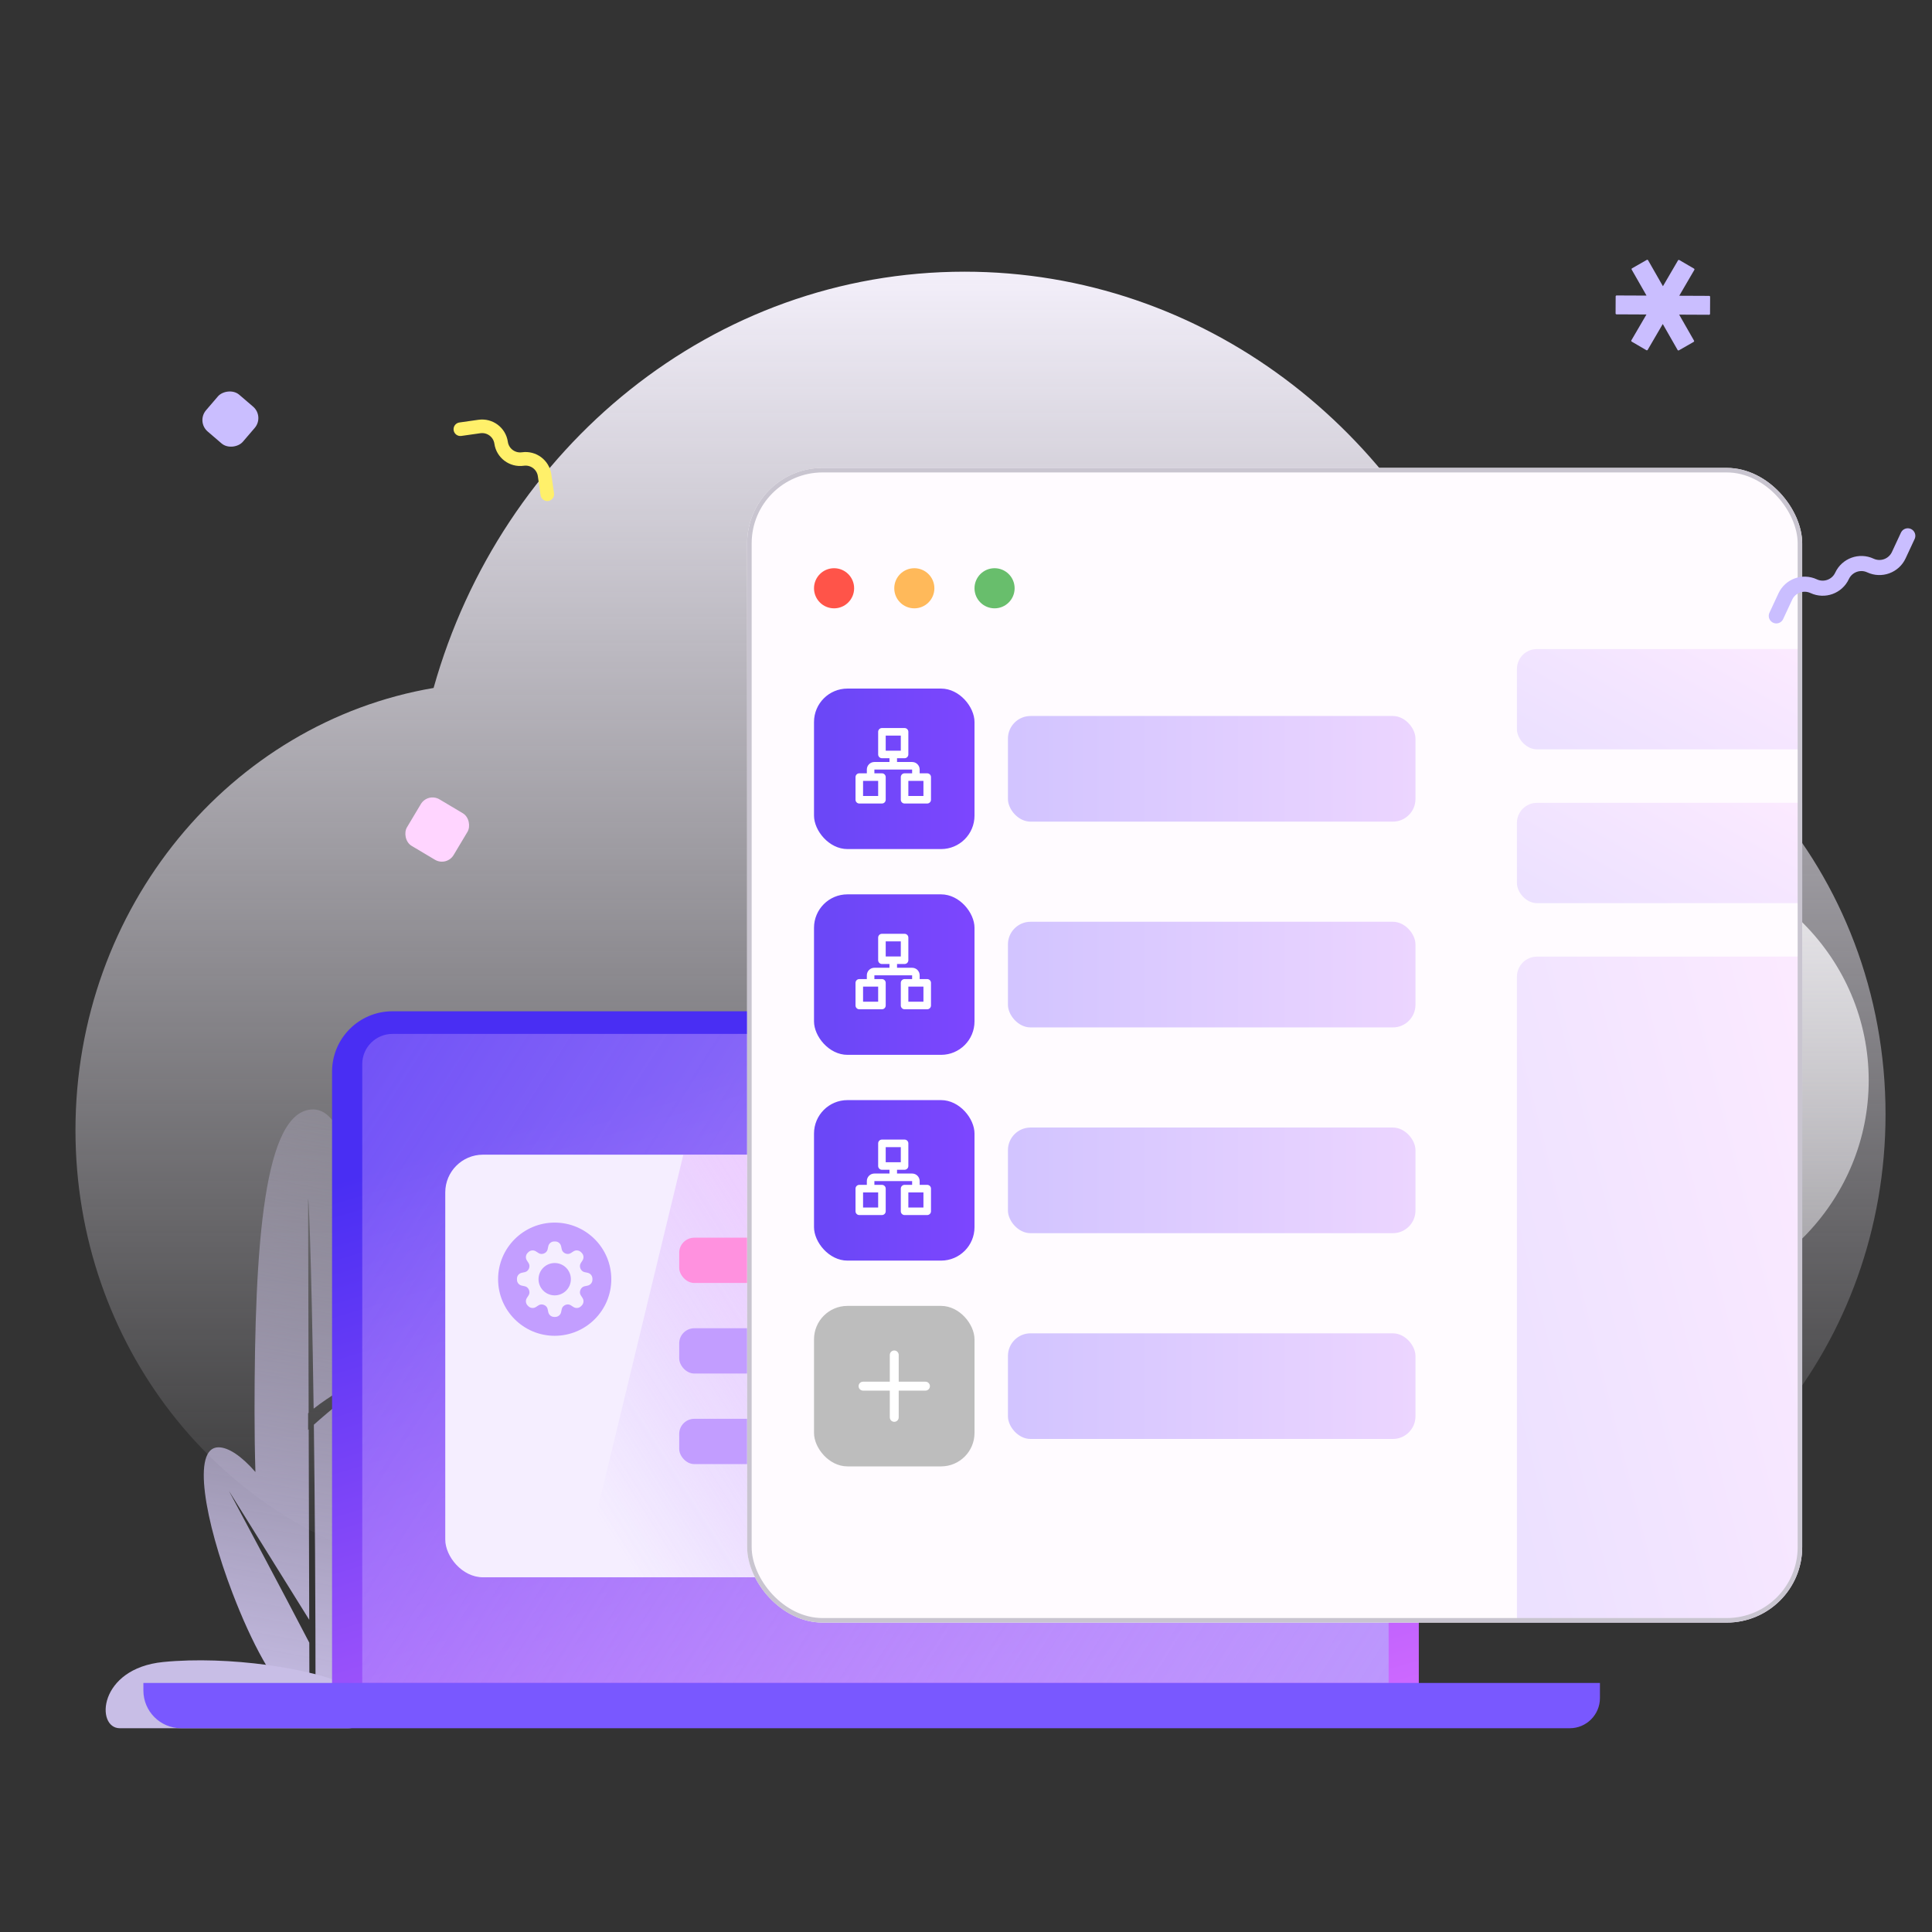 <svg width="256" height="256" viewBox="0 0 256 256" fill="none" xmlns="http://www.w3.org/2000/svg">
<rect x="0" y="0" width="256" height="256" fill="#333333" stroke="none"/>
<path fill-rule="evenodd" clip-rule="evenodd" d="M183.392 208.572H74.295C71.772 208.933 69.195 209.12 66.578 209.12C63.96 209.12 61.384 208.933 58.861 208.572H54.472V207.758C29.042 201.941 10 178.181 10 149.755C10 120.228 30.545 95.736 57.453 91.158C66.408 59.273 94.515 36 127.804 36C159.415 36 186.355 56.988 196.657 86.408C226.484 89.273 249.844 115.591 249.844 147.635C249.844 178.056 228.789 203.317 201.135 208.248V208.572H199.1C196.531 208.933 193.909 209.12 191.246 209.12C188.583 209.12 185.961 208.933 183.392 208.572Z" fill="url(#paint0_linear_9679_23375)"/>
<path fill-rule="evenodd" clip-rule="evenodd" d="M140.954 172.951C125.886 171.862 114 159.293 114 143.947C114 128.218 126.487 115.406 142.088 114.883C146.304 97.727 161.789 85 180.246 85C198.135 85 213.232 96.955 217.983 113.311C234.439 113.836 247.613 126.999 247.613 143.161C247.613 158.81 235.261 171.648 219.538 172.923V173.125H140.954V172.951Z" fill="url(#paint1_linear_9679_23375)"/>
<g style="mix-blend-mode:multiply">
<path fill-rule="evenodd" clip-rule="evenodd" d="M41.814 226.968C46.705 226.275 49.065 209.937 49.237 189.435C50.547 188.411 51.925 187.128 53.337 185.716C57.966 181.087 60.042 175.658 58.492 174.108C57.185 172.801 53.119 174.073 49.1 177.28C48.543 159.889 46.337 147.006 41.487 147.006C34.953 147.006 33.728 164.911 33.728 186.998C33.728 189.755 33.766 192.447 33.843 195.047C32.002 192.933 30.268 191.775 28.952 191.775C25.371 191.775 27.147 201.538 30.811 211.101C33.352 217.735 36.314 223.208 39.024 225.504C39.631 226.299 40.292 226.79 41.008 226.941C41.005 225.59 40.996 222.22 40.983 217.664C37.535 211.012 30.333 197.547 30.333 197.547L40.975 214.632L40.954 207.195L40.954 207.194L40.954 207.187C40.938 201.597 40.921 195.416 40.904 189.399C40.853 189.447 40.826 189.472 40.826 189.472V187.264C40.85 187.243 40.874 187.222 40.898 187.2C40.86 173.284 40.826 160.764 40.826 159.238C40.826 156.859 41.266 165.57 41.559 186.654C45.713 183.369 53.665 179.596 53.665 179.596C47.96 183.247 43.341 187.213 41.587 188.78C41.717 198.846 41.811 211.534 41.814 226.968Z" fill="url(#paint2_linear_9679_23375)"/>
</g>
<path d="M15.882 229H46.126C49.006 229 50.806 225.602 46.126 223.337C41.445 221.072 30.284 219.373 21.642 220.223C13.001 221.072 12.641 229 15.882 229Z" fill="#C8BEE6"/>
<path fill-rule="evenodd" clip-rule="evenodd" d="M219.527 125.238C219.534 124.924 219.538 124.608 219.538 124.292C219.538 102.592 201.947 85 180.246 85C161.789 85 146.304 97.727 142.088 114.883C126.487 115.406 114 128.218 114 143.947C114 159.293 125.886 171.862 140.954 172.951V173.125H219.538V125.238H219.527Z" fill="#D2CCDD"/>
<path fill-rule="evenodd" clip-rule="evenodd" d="M219.527 125.238C219.534 124.924 219.538 124.608 219.538 124.292C219.538 102.592 201.947 85 180.246 85C161.789 85 146.304 97.727 142.088 114.883C126.487 115.406 114 128.218 114 143.947C114 159.293 125.886 171.862 140.954 172.951V173.125H219.538V125.238H219.527Z" fill="url(#paint3_linear_9679_23375)"/>
<path fill-rule="evenodd" clip-rule="evenodd" d="M222.346 34.501C222.38 34.441 222.457 34.421 222.517 34.456L224.463 35.591C224.523 35.626 224.543 35.703 224.508 35.762L222.51 39.187L226.475 39.205C226.544 39.205 226.6 39.261 226.6 39.331L226.589 41.584C226.589 41.653 226.533 41.708 226.464 41.708L222.498 41.69L224.465 45.133C224.5 45.193 224.479 45.27 224.419 45.304L222.463 46.422C222.403 46.456 222.326 46.435 222.292 46.375L220.325 42.933L218.327 46.357C218.292 46.417 218.215 46.437 218.156 46.403L216.21 45.267C216.15 45.232 216.13 45.156 216.165 45.096L218.163 41.671L214.197 41.653C214.128 41.653 214.073 41.596 214.073 41.527L214.083 39.274C214.083 39.205 214.14 39.149 214.209 39.15L218.174 39.167L216.207 35.725C216.172 35.665 216.193 35.588 216.253 35.554L218.209 34.436C218.269 34.402 218.346 34.423 218.38 34.483L220.347 37.926L222.346 34.501Z" fill="#CABEFF"/>
<rect width="6.421" height="6.421" rx="2" transform="matrix(-0.759 -0.651 -0.651 0.759 35.054 55.183)" fill="#CABEFF"/>
<path d="M44 142C44 137.582 47.582 134 52 134H180C184.418 134 188 137.582 188 142V227H44V142Z" fill="url(#paint4_linear_9679_23375)"/>
<path d="M48 141C48 138.791 49.791 137 52 137H180C182.209 137 184 138.791 184 141V223H48V141Z" fill="url(#paint5_linear_9679_23375)"/>
<path d="M19 223H212V225C212 227.209 210.209 229 208 229H24C21.239 229 19 226.761 19 224V223Z" fill="#7958FF"/>
<path d="M106 137H126V139C126 141.209 124.209 143 122 143H110C107.791 143 106 141.209 106 139V137Z" fill="#947DFF"/>
<rect x="59" y="153" width="110" height="56" rx="5" fill="#F5EEFF"/>
<g style="mix-blend-mode:multiply" opacity="0.6">
<path d="M90.548 153H118.999V200C118.999 204.971 114.97 209 109.999 209H76.999L90.548 153Z" fill="url(#paint6_linear_9679_23375)"/>
</g>
<rect x="90" y="164" width="68" height="6" rx="2" fill="#FF91DF"/>
<rect x="90" y="176" width="68" height="6" rx="2" fill="#C29DFF"/>
<rect x="90" y="188" width="68" height="6" rx="2" fill="#C29DFF"/>
<circle cx="73.5" cy="169.5" r="7.5" fill="#C39EFF"/>
<mask id="mask0_9679_23375" style="mask-type:alpha" maskUnits="userSpaceOnUse" x="66" y="162" width="15" height="15">
<circle cx="73.5" cy="169.5" r="7.5" fill="#FF91DF"/>
</mask>
<g mask="url(#mask0_9679_23375)">
<path d="M73.434 164.5C73.058 164.5 72.732 164.762 72.652 165.13L72.56 165.555C72.507 165.801 72.318 165.994 72.085 166.09C71.852 166.187 71.586 166.182 71.373 166.046L71.01 165.812C70.694 165.609 70.278 165.653 70.012 165.919L69.919 166.012C69.653 166.278 69.609 166.694 69.812 167.01L70.046 167.373C70.182 167.586 70.187 167.852 70.091 168.085C69.994 168.318 69.801 168.507 69.555 168.56L69.13 168.652C68.762 168.732 68.5 169.058 68.5 169.434V169.566C68.5 169.942 68.762 170.268 69.13 170.348L69.555 170.44C69.801 170.493 69.994 170.682 70.091 170.915C70.187 171.148 70.182 171.414 70.046 171.627L69.812 171.99C69.609 172.306 69.653 172.722 69.919 172.988L70.012 173.081C70.278 173.347 70.694 173.391 71.01 173.188L71.374 172.954C71.586 172.818 71.852 172.813 72.085 172.91C72.318 173.006 72.507 173.199 72.56 173.445L72.652 173.87C72.732 174.238 73.058 174.5 73.434 174.5H73.566C73.942 174.5 74.268 174.238 74.348 173.87L74.44 173.445C74.493 173.199 74.682 173.006 74.915 172.91C75.148 172.813 75.414 172.818 75.627 172.954L75.99 173.188C76.306 173.391 76.722 173.347 76.988 173.081L77.081 172.988C77.347 172.722 77.391 172.306 77.188 171.99L76.954 171.627C76.818 171.414 76.813 171.148 76.909 170.915C77.006 170.682 77.199 170.493 77.445 170.44L77.87 170.348C78.238 170.268 78.5 169.942 78.5 169.566V169.434C78.5 169.058 78.238 168.732 77.87 168.652L77.445 168.56C77.199 168.507 77.006 168.318 76.909 168.085C76.813 167.852 76.818 167.586 76.954 167.373L77.188 167.01C77.391 166.694 77.347 166.278 77.081 166.012L76.988 165.919C76.722 165.653 76.306 165.609 75.99 165.812L75.626 166.046C75.414 166.182 75.148 166.187 74.915 166.09C74.682 165.994 74.493 165.801 74.44 165.555L74.348 165.13C74.268 164.762 73.942 164.5 73.566 164.5H73.434ZM73.5 167.357C74.683 167.357 75.643 168.317 75.643 169.5C75.643 170.684 74.683 171.643 73.5 171.643C72.317 171.643 71.357 170.684 71.357 169.5C71.357 168.317 72.317 167.357 73.5 167.357Z" fill="#F5EEFF"/>
</g>
<g clip-path="url(#clip0_9679_23375)">
<rect x="99" y="62" width="139.8" height="153" rx="10" fill="#FFFBFF"/>
<circle cx="110.519" cy="77.949" r="2.658" fill="#FF5449"/>
<circle cx="121.152" cy="77.949" r="2.658" fill="#FFB95A"/>
<circle cx="131.785" cy="77.949" r="2.658" fill="#68BE6C"/>
<rect x="107.861" y="91.24" width="21.266" height="21.266" rx="4.43" fill="url(#paint7_linear_9679_23375)"/>
<path fill-rule="evenodd" clip-rule="evenodd" d="M117.361 97.469V99.469H119.361V97.469H117.361ZM116.861 96.469C116.585 96.469 116.361 96.693 116.361 96.969V99.969C116.361 100.245 116.585 100.469 116.861 100.469H119.861C120.137 100.469 120.361 100.245 120.361 99.969V96.969C120.361 96.693 120.137 96.469 119.861 96.469H116.861ZM114.361 103.469V105.469H116.361V103.469H114.361ZM113.861 102.469C113.585 102.469 113.361 102.692 113.361 102.969V105.969C113.361 106.245 113.585 106.469 113.861 106.469H116.861C117.137 106.469 117.361 106.245 117.361 105.969V102.969C117.361 102.692 117.137 102.469 116.861 102.469H115.861V101.969H120.861V102.469H119.861C119.585 102.469 119.361 102.692 119.361 102.969V105.969C119.361 106.245 119.585 106.469 119.861 106.469H122.861C123.137 106.469 123.361 106.245 123.361 105.969V102.969C123.361 102.692 123.137 102.469 122.861 102.469H121.861V101.969C121.861 101.417 121.413 100.969 120.861 100.969H118.861V100.469H117.861V100.969H115.861C115.309 100.969 114.861 101.417 114.861 101.969V102.469H113.861ZM120.361 105.469V103.469H122.361V105.469H120.361Z" fill="white"/>
<rect x="133.557" y="94.873" width="54" height="14" rx="3" fill="url(#paint8_linear_9679_23375)"/>
<rect x="107.861" y="118.506" width="21.266" height="21.266" rx="4.43" fill="url(#paint9_linear_9679_23375)"/>
<path fill-rule="evenodd" clip-rule="evenodd" d="M117.361 124.734V126.734H119.361V124.734H117.361ZM116.861 123.734C116.585 123.734 116.361 123.958 116.361 124.234V127.234C116.361 127.511 116.585 127.734 116.861 127.734H119.861C120.137 127.734 120.361 127.511 120.361 127.234V124.234C120.361 123.958 120.137 123.734 119.861 123.734H116.861ZM114.361 130.734V132.734H116.361V130.734H114.361ZM113.861 129.734C113.585 129.734 113.361 129.958 113.361 130.234V133.234C113.361 133.51 113.585 133.734 113.861 133.734H116.861C117.137 133.734 117.361 133.51 117.361 133.234V130.234C117.361 129.958 117.137 129.734 116.861 129.734H115.861V129.234H120.861V129.734H119.861C119.585 129.734 119.361 129.958 119.361 130.234V133.234C119.361 133.51 119.585 133.734 119.861 133.734H122.861C123.137 133.734 123.361 133.51 123.361 133.234V130.234C123.361 129.958 123.137 129.734 122.861 129.734H121.861V129.234C121.861 128.682 121.413 128.234 120.861 128.234H118.861V127.735H117.861V128.234H115.861C115.309 128.234 114.861 128.682 114.861 129.234V129.734H113.861ZM120.361 132.734V130.734H122.361V132.734H120.361Z" fill="white"/>
<rect x="133.557" y="122.139" width="54" height="14" rx="3" fill="url(#paint10_linear_9679_23375)"/>
<rect x="107.861" y="145.771" width="21.266" height="21.266" rx="4.43" fill="url(#paint11_linear_9679_23375)"/>
<path fill-rule="evenodd" clip-rule="evenodd" d="M117.361 152V154H119.361V152H117.361ZM116.861 151C116.585 151 116.361 151.224 116.361 151.5V154.5C116.361 154.776 116.585 155 116.861 155H119.861C120.137 155 120.361 154.776 120.361 154.5V151.5C120.361 151.224 120.137 151 119.861 151H116.861ZM114.361 158V160H116.361V158H114.361ZM113.861 157C113.585 157 113.361 157.224 113.361 157.5V160.5C113.361 160.776 113.585 161 113.861 161H116.861C117.137 161 117.361 160.776 117.361 160.5V157.5C117.361 157.224 117.137 157 116.861 157H115.861V156.5H120.861V157H119.861C119.585 157 119.361 157.224 119.361 157.5V160.5C119.361 160.776 119.585 161 119.861 161H122.861C123.137 161 123.361 160.776 123.361 160.5V157.5C123.361 157.224 123.137 157 122.861 157H121.861V156.5C121.861 155.948 121.413 155.5 120.861 155.5H118.861V155H117.861V155.5H115.861C115.309 155.5 114.861 155.948 114.861 156.5V157H113.861ZM120.361 160V158H122.361V160H120.361Z" fill="white"/>
<rect x="133.557" y="149.404" width="54" height="14" rx="3" fill="url(#paint12_linear_9679_23375)"/>
<rect x="107.861" y="173.038" width="21.266" height="21.266" rx="4.43" fill="#BDBDBD"/>
<path d="M122.629 183.081H119.084V179.537C119.084 179.38 119.022 179.23 118.911 179.119C118.8 179.009 118.65 178.946 118.494 178.946C118.337 178.946 118.187 179.009 118.076 179.119C117.965 179.23 117.903 179.38 117.903 179.537V183.081H114.359C114.202 183.081 114.052 183.144 113.941 183.254C113.83 183.365 113.768 183.515 113.768 183.672C113.768 183.829 113.83 183.979 113.941 184.09C114.052 184.201 114.202 184.263 114.359 184.263H117.903V187.807C117.903 187.964 117.965 188.114 118.076 188.225C118.187 188.336 118.337 188.398 118.494 188.398C118.65 188.398 118.8 188.336 118.911 188.225C119.022 188.114 119.084 187.964 119.084 187.807V184.263H122.629C122.785 184.263 122.936 184.201 123.046 184.09C123.157 183.979 123.219 183.829 123.219 183.672C123.219 183.515 123.157 183.365 123.046 183.254C122.936 183.144 122.785 183.081 122.629 183.081Z" fill="white"/>
<rect x="133.557" y="176.671" width="54" height="14" rx="3" fill="url(#paint13_linear_9679_23375)"/>
<g clip-path="url(#clip1_9679_23375)">
<g clip-path="url(#clip2_9679_23375)">
<rect opacity="0.2" x="201" y="86" width="50.506" height="13.291" rx="2.658" fill="url(#paint14_linear_9679_23375)"/>
<rect opacity="0.2" x="201" y="106.38" width="50.506" height="13.291" rx="2.658" fill="url(#paint15_linear_9679_23375)"/>
<rect opacity="0.2" x="201" y="126.76" width="51" height="92" rx="2.658" fill="url(#paint16_linear_9679_23375)"/>
</g>
</g>
</g>
<rect x="99.3" y="62.3" width="139.2" height="152.4" rx="9.7" stroke="#C9C5D0" stroke-width="0.6"/>
<rect width="7.195" height="7.186" rx="1.8" transform="matrix(0.859 0.511 -0.513 0.858 56.688 105)" fill="#FFD5FF"/>
<path d="M252.791 71L251.596 73.564C250.937 74.98 249.254 75.593 247.838 74.934V74.934C246.422 74.274 244.74 74.888 244.08 76.304V76.304C243.421 77.72 241.738 78.333 240.322 77.674V77.674C238.906 77.014 237.223 77.627 236.564 79.043L235.37 81.607" stroke="#CABEFF" stroke-width="2" stroke-linecap="round" stroke-linejoin="round"/>
<path d="M72.521 65.489L72.161 62.976C71.962 61.587 70.673 60.623 69.281 60.822V60.822C67.889 61.02 66.599 60.056 66.4 58.668V58.668C66.201 57.279 64.912 56.315 63.52 56.514L61 56.873" stroke="#FFF06A" stroke-width="1.8" stroke-linecap="round" stroke-linejoin="round"/>
<defs>
<linearGradient id="paint0_linear_9679_23375" x1="129.922" y1="36" x2="129.922" y2="209.12" gradientUnits="userSpaceOnUse">
<stop stop-color="#F3EFFA"/>
<stop offset="1" stop-color="#F3EFFA" stop-opacity="0"/>
</linearGradient>
<linearGradient id="paint1_linear_9679_23375" x1="180.807" y1="85" x2="180.807" y2="232.5" gradientUnits="userSpaceOnUse">
<stop stop-color="#FEFDFF"/>
<stop offset="1" stop-color="#FAF7FF" stop-opacity="0"/>
</linearGradient>
<linearGradient id="paint2_linear_9679_23375" x1="42.861" y1="228.869" x2="57.649" y2="145.844" gradientUnits="userSpaceOnUse">
<stop stop-color="#C7BDE6"/>
<stop offset="1" stop-color="#E4DBFF" stop-opacity="0.16"/>
</linearGradient>
<linearGradient id="paint3_linear_9679_23375" x1="166.769" y1="85" x2="166.769" y2="232.5" gradientUnits="userSpaceOnUse">
<stop stop-color="#FEFDFF"/>
<stop offset="1" stop-color="#FAF7FF" stop-opacity="0"/>
</linearGradient>
<linearGradient id="paint4_linear_9679_23375" x1="112.556" y1="136.099" x2="143.327" y2="238.121" gradientUnits="userSpaceOnUse">
<stop stop-color="#492EF3"/>
<stop offset="1" stop-color="#CF69FF"/>
</linearGradient>
<linearGradient id="paint5_linear_9679_23375" x1="184" y1="223.001" x2="-25" y2="90.001" gradientUnits="userSpaceOnUse">
<stop stop-color="#BC97FD"/>
<stop offset="1" stop-color="#BC97FD" stop-opacity="0"/>
</linearGradient>
<linearGradient id="paint6_linear_9679_23375" x1="120.59" y1="178.664" x2="80.951" y2="203.746" gradientUnits="userSpaceOnUse">
<stop stop-color="#ECB6FF"/>
<stop offset="1" stop-color="#BE9BFF" stop-opacity="0"/>
</linearGradient>
<linearGradient id="paint7_linear_9679_23375" x1="109.423" y1="101.855" x2="131.77" y2="101.855" gradientUnits="userSpaceOnUse">
<stop stop-color="#6B47F7"/>
<stop offset="1" stop-color="#7F46FF"/>
</linearGradient>
<linearGradient id="paint8_linear_9679_23375" x1="134.307" y1="101.348" x2="187.557" y2="101.348" gradientUnits="userSpaceOnUse">
<stop stop-color="#D2C4FF"/>
<stop offset="1" stop-color="#ECD5FF"/>
</linearGradient>
<linearGradient id="paint9_linear_9679_23375" x1="109.423" y1="129.121" x2="131.77" y2="129.121" gradientUnits="userSpaceOnUse">
<stop stop-color="#6B47F7"/>
<stop offset="1" stop-color="#7F46FF"/>
</linearGradient>
<linearGradient id="paint10_linear_9679_23375" x1="134.307" y1="128.614" x2="187.557" y2="128.614" gradientUnits="userSpaceOnUse">
<stop stop-color="#D2C4FF"/>
<stop offset="1" stop-color="#ECD5FF"/>
</linearGradient>
<linearGradient id="paint11_linear_9679_23375" x1="109.423" y1="156.387" x2="131.77" y2="156.387" gradientUnits="userSpaceOnUse">
<stop stop-color="#6B47F7"/>
<stop offset="1" stop-color="#7F46FF"/>
</linearGradient>
<linearGradient id="paint12_linear_9679_23375" x1="134.307" y1="155.879" x2="187.557" y2="155.879" gradientUnits="userSpaceOnUse">
<stop stop-color="#D2C4FF"/>
<stop offset="1" stop-color="#ECD5FF"/>
</linearGradient>
<linearGradient id="paint13_linear_9679_23375" x1="134.307" y1="183.146" x2="187.557" y2="183.146" gradientUnits="userSpaceOnUse">
<stop stop-color="#D2C4FF"/>
<stop offset="1" stop-color="#ECD5FF"/>
</linearGradient>
<linearGradient id="paint14_linear_9679_23375" x1="194.797" y1="92.646" x2="209.282" y2="67.446" gradientUnits="userSpaceOnUse">
<stop stop-color="#A278FF"/>
<stop offset="1" stop-color="#F3A8FF"/>
</linearGradient>
<linearGradient id="paint15_linear_9679_23375" x1="194.797" y1="113.025" x2="209.282" y2="87.826" gradientUnits="userSpaceOnUse">
<stop stop-color="#A278FF"/>
<stop offset="1" stop-color="#F3A8FF"/>
</linearGradient>
<linearGradient id="paint16_linear_9679_23375" x1="194.737" y1="172.76" x2="250.069" y2="158.716" gradientUnits="userSpaceOnUse">
<stop stop-color="#A278FF"/>
<stop offset="1" stop-color="#F3A8FF"/>
</linearGradient>
<clipPath id="clip0_9679_23375">
<rect x="99" y="62" width="139.8" height="153" rx="10" fill="white"/>
</clipPath>
<clipPath id="clip1_9679_23375">
<rect width="47" height="140" fill="white" transform="translate(192 75)"/>
</clipPath>
<clipPath id="clip2_9679_23375">
<rect width="51" height="149" fill="white" transform="translate(201 86)"/>
</clipPath>
</defs>
</svg>
